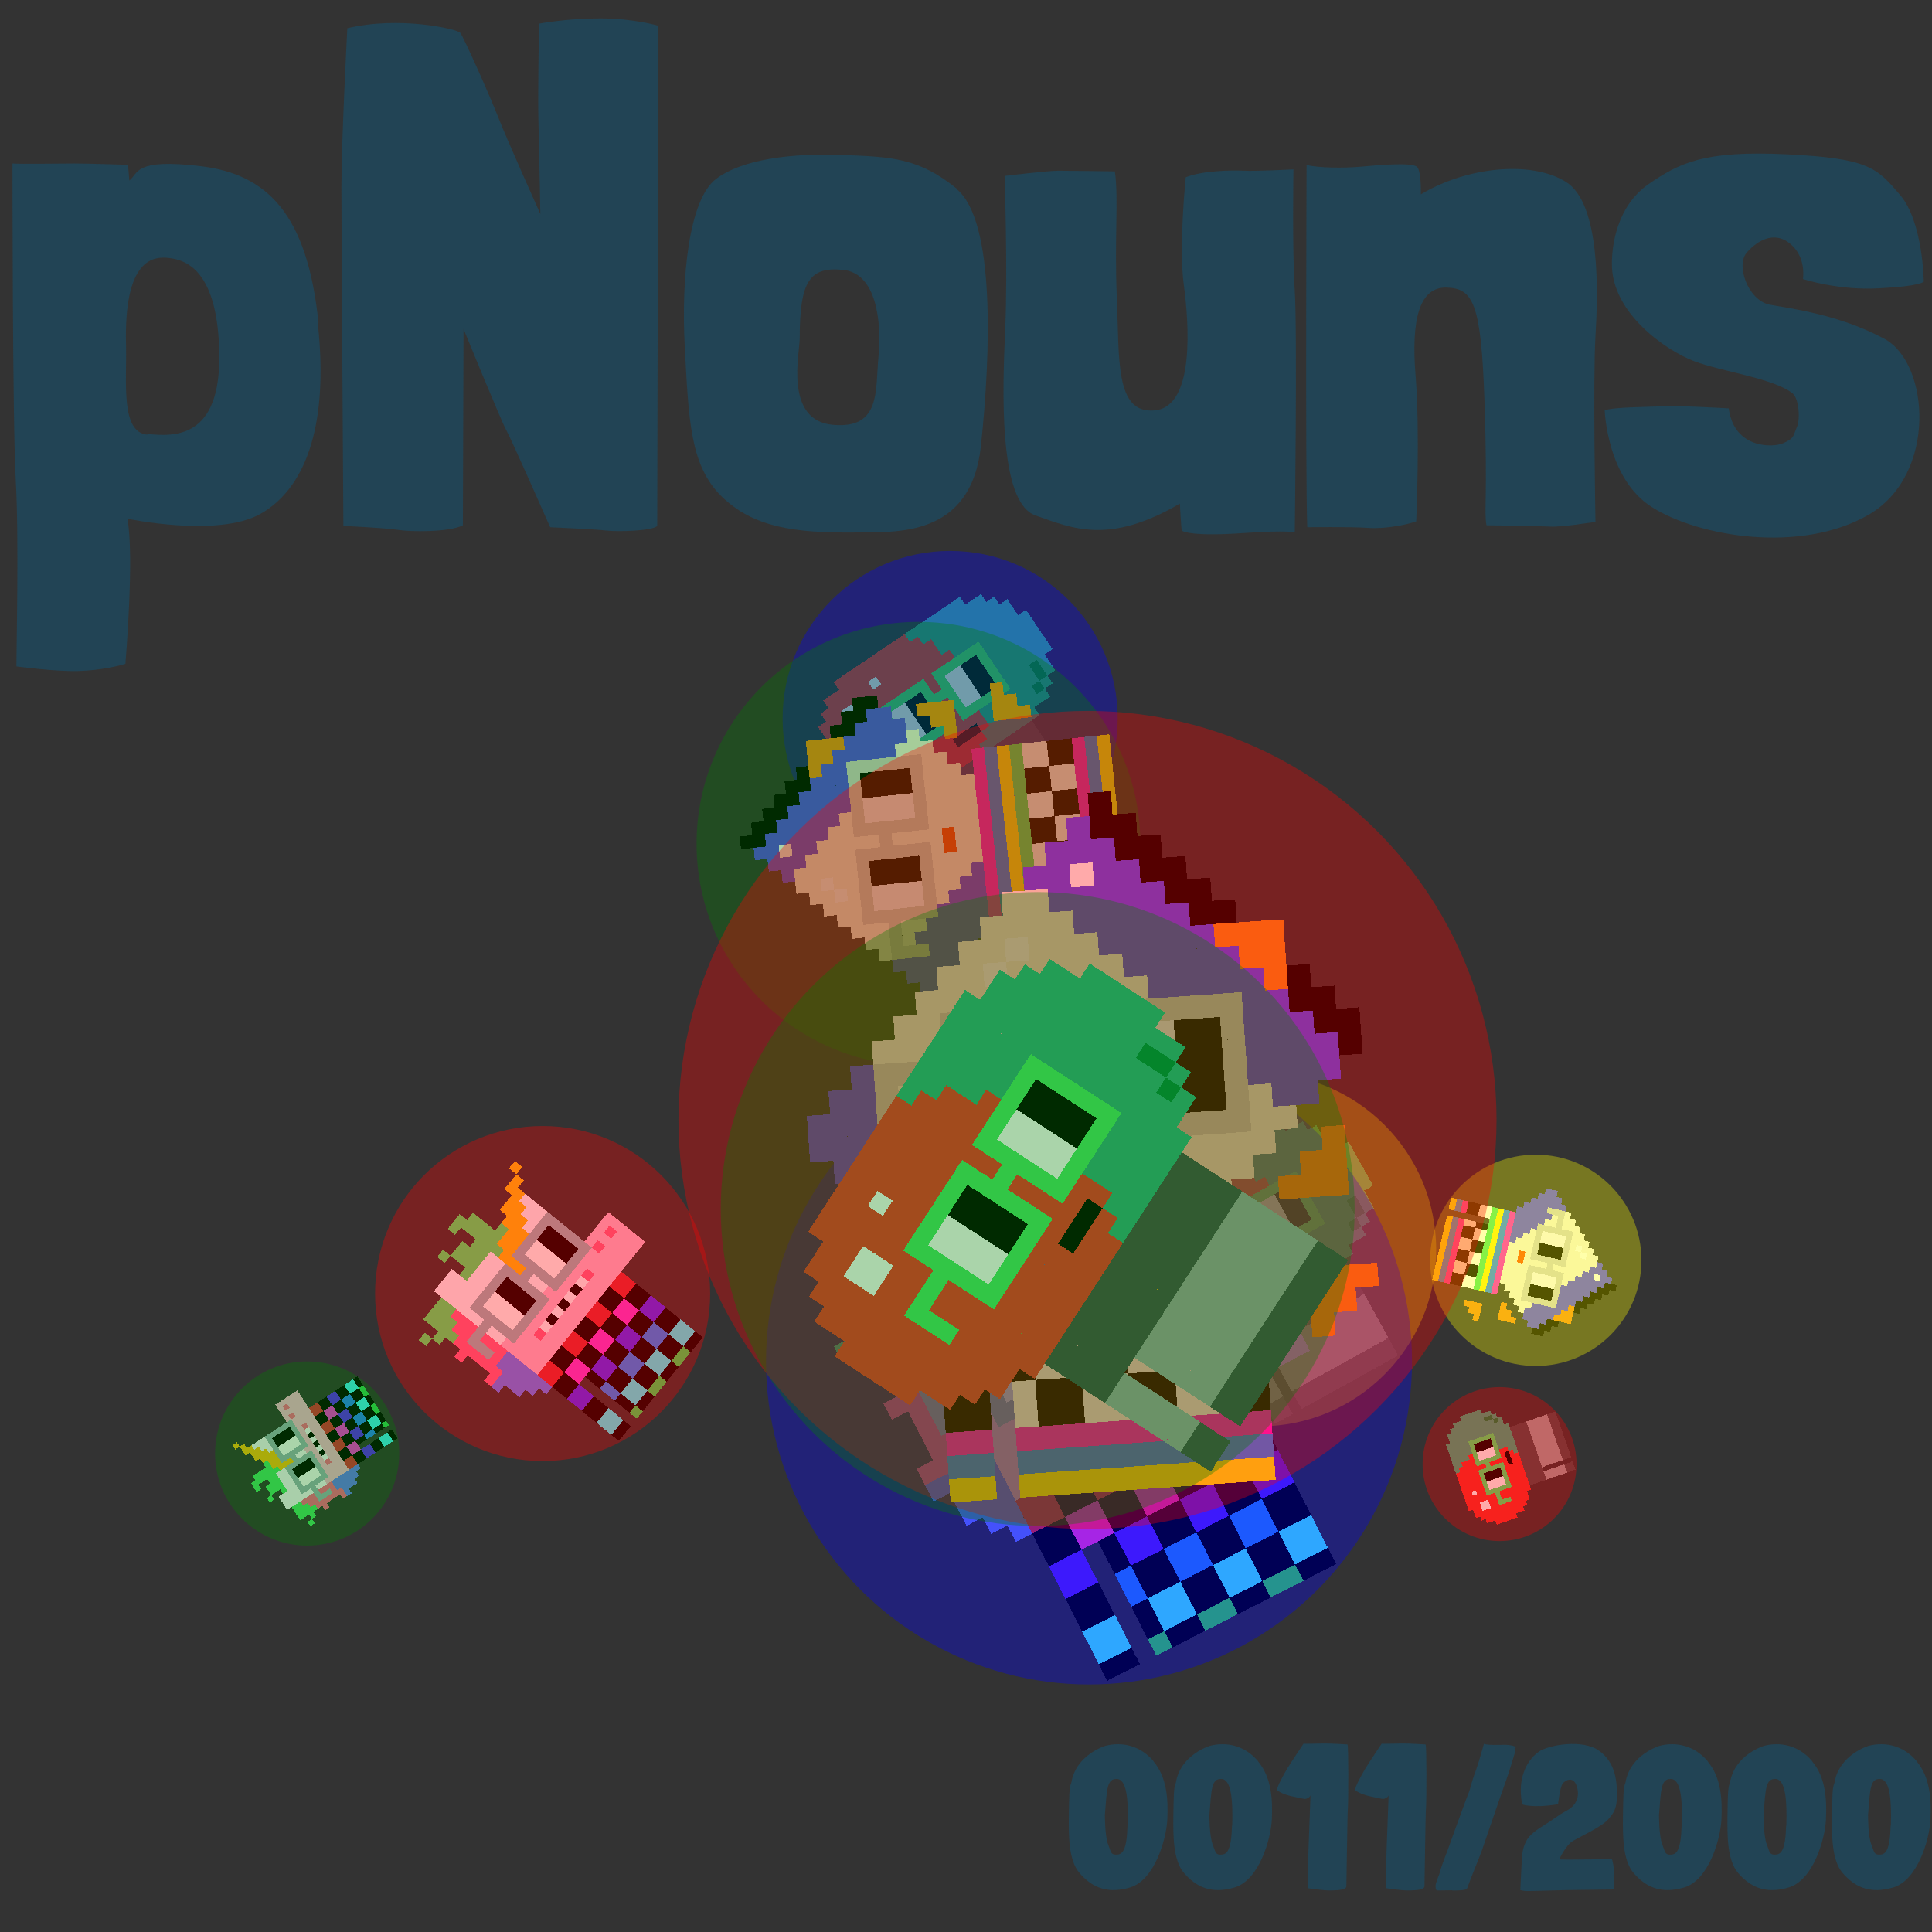 <svg viewBox="0 0 1024 1024"  xmlns="http://www.w3.org/2000/svg">
<rect x="0" y="0" width="1024" height="1024" fill="#333333" stroke="none"/>
<defs>
<g id="nouns11" transform="scale(3.2)" shape-rendering="crispEdges">
<rect width="140" height="10" x="90" y="210" fill="#4b4949" /><rect width="140" height="10" x="90" y="220" fill="#4b4949" /><rect width="140" height="10" x="90" y="230" fill="#4b4949" /><rect width="140" height="10" x="90" y="240" fill="#4b4949" /><rect width="20" height="10" x="90" y="250" fill="#4b4949" /><rect width="110" height="10" x="120" y="250" fill="#4b4949" /><rect width="20" height="10" x="90" y="260" fill="#4b4949" /><rect width="110" height="10" x="120" y="260" fill="#4b4949" /><rect width="20" height="10" x="90" y="270" fill="#4b4949" /><rect width="110" height="10" x="120" y="270" fill="#4b4949" /><rect width="20" height="10" x="90" y="280" fill="#4b4949" /><rect width="110" height="10" x="120" y="280" fill="#4b4949" /><rect width="20" height="10" x="90" y="290" fill="#4b4949" /><rect width="110" height="10" x="120" y="290" fill="#4b4949" /><rect width="20" height="10" x="90" y="300" fill="#4b4949" /><rect width="110" height="10" x="120" y="300" fill="#4b4949" /><rect width="20" height="10" x="90" y="310" fill="#4b4949" /><rect width="110" height="10" x="120" y="310" fill="#4b4949" /><rect width="20" height="10" x="90" y="250" fill="#a19c9a" /><rect width="110" height="10" x="120" y="250" fill="#a19c9a" /><rect width="20" height="10" x="90" y="260" fill="#a19c9a" /><rect width="110" height="10" x="120" y="260" fill="#a19c9a" /><rect width="20" height="10" x="90" y="270" fill="#a19c9a" /><rect width="110" height="10" x="120" y="270" fill="#a19c9a" /><rect width="20" height="10" x="90" y="280" fill="#a19c9a" /><rect width="110" height="10" x="120" y="280" fill="#a19c9a" /><rect width="20" height="10" x="90" y="290" fill="#a19c9a" /><rect width="110" height="10" x="120" y="290" fill="#a19c9a" /><rect width="90" height="10" x="80" y="60" fill="#f3322c" /><rect width="70" height="10" x="170" y="60" fill="#34ac80" /><rect width="120" height="10" x="60" y="70" fill="#f3322c" /><rect width="80" height="10" x="180" y="70" fill="#34ac80" /><rect width="60" height="10" x="50" y="80" fill="#f3322c" /><rect width="10" height="10" x="110" y="80" fill="#ffffff" /><rect width="70" height="10" x="120" y="80" fill="#f3322c" /><rect width="80" height="10" x="190" y="80" fill="#34ac80" /><rect width="30" height="10" x="40" y="90" fill="#f3322c" /><rect width="20" height="10" x="70" y="90" fill="#ffffff" /><rect width="100" height="10" x="90" y="90" fill="#f3322c" /><rect width="90" height="10" x="190" y="90" fill="#34ac80" /><rect width="30" height="10" x="40" y="100" fill="#f3322c" /><rect width="20" height="10" x="70" y="100" fill="#ffffff" /><rect width="110" height="10" x="90" y="100" fill="#f3322c" /><rect width="80" height="10" x="200" y="100" fill="#34ac80" /><rect width="170" height="10" x="30" y="110" fill="#f3322c" /><rect width="90" height="10" x="200" y="110" fill="#34ac80" /><rect width="170" height="10" x="30" y="120" fill="#f3322c" /><rect width="90" height="10" x="200" y="120" fill="#34ac80" /><rect width="170" height="10" x="30" y="130" fill="#f3322c" /><rect width="90" height="10" x="200" y="130" fill="#34ac80" /><rect width="170" height="10" x="30" y="140" fill="#f3322c" /><rect width="90" height="10" x="200" y="140" fill="#34ac80" /><rect width="170" height="10" x="30" y="150" fill="#f3322c" /><rect width="90" height="10" x="200" y="150" fill="#34ac80" /><rect width="160" height="10" x="40" y="160" fill="#f3322c" /><rect width="60" height="10" x="200" y="160" fill="#34ac80" /><rect width="10" height="10" x="260" y="160" fill="#068940" /><rect width="10" height="10" x="270" y="160" fill="#34ac80" /><rect width="150" height="10" x="40" y="170" fill="#f3322c" /><rect width="70" height="10" x="190" y="170" fill="#34ac80" /><rect width="10" height="10" x="260" y="170" fill="#068940" /><rect width="10" height="10" x="270" y="170" fill="#34ac80" /><rect width="100" height="10" x="50" y="180" fill="#f3322c" /><rect width="30" height="10" x="150" y="180" fill="#000000" /><rect width="10" height="10" x="180" y="180" fill="#f3322c" /><rect width="60" height="10" x="190" y="180" fill="#34ac80" /><rect width="10" height="10" x="250" y="180" fill="#068940" /><rect width="10" height="10" x="260" y="180" fill="#34ac80" /><rect width="120" height="10" x="60" y="190" fill="#f3322c" /><rect width="80" height="10" x="180" y="190" fill="#34ac80" /><rect width="90" height="10" x="80" y="200" fill="#f3322c" /><rect width="70" height="10" x="170" y="200" fill="#34ac80" /><rect width="60" height="10" x="100" y="110" fill="#4bea69" /><rect width="60" height="10" x="170" y="110" fill="#4bea69" /><rect width="10" height="10" x="100" y="120" fill="#4bea69" /><rect width="20" height="10" x="110" y="120" fill="#ffffff" /><rect width="20" height="10" x="130" y="120" fill="#000000" /><rect width="10" height="10" x="150" y="120" fill="#4bea69" /><rect width="10" height="10" x="170" y="120" fill="#4bea69" /><rect width="20" height="10" x="180" y="120" fill="#ffffff" /><rect width="20" height="10" x="200" y="120" fill="#000000" /><rect width="10" height="10" x="220" y="120" fill="#4bea69" /><rect width="40" height="10" x="70" y="130" fill="#4bea69" /><rect width="20" height="10" x="110" y="130" fill="#ffffff" /><rect width="20" height="10" x="130" y="130" fill="#000000" /><rect width="30" height="10" x="150" y="130" fill="#4bea69" /><rect width="20" height="10" x="180" y="130" fill="#ffffff" /><rect width="20" height="10" x="200" y="130" fill="#000000" /><rect width="10" height="10" x="220" y="130" fill="#4bea69" /><rect width="10" height="10" x="70" y="140" fill="#4bea69" /><rect width="10" height="10" x="100" y="140" fill="#4bea69" /><rect width="20" height="10" x="110" y="140" fill="#ffffff" /><rect width="20" height="10" x="130" y="140" fill="#000000" /><rect width="10" height="10" x="150" y="140" fill="#4bea69" /><rect width="10" height="10" x="170" y="140" fill="#4bea69" /><rect width="20" height="10" x="180" y="140" fill="#ffffff" /><rect width="20" height="10" x="200" y="140" fill="#000000" /><rect width="10" height="10" x="220" y="140" fill="#4bea69" /><rect width="10" height="10" x="70" y="150" fill="#4bea69" /><rect width="10" height="10" x="100" y="150" fill="#4bea69" /><rect width="20" height="10" x="110" y="150" fill="#ffffff" /><rect width="20" height="10" x="130" y="150" fill="#000000" /><rect width="10" height="10" x="150" y="150" fill="#4bea69" /><rect width="10" height="10" x="170" y="150" fill="#4bea69" /><rect width="20" height="10" x="180" y="150" fill="#ffffff" /><rect width="20" height="10" x="200" y="150" fill="#000000" /><rect width="10" height="10" x="220" y="150" fill="#4bea69" /><rect width="60" height="10" x="100" y="160" fill="#4bea69" /><rect width="60" height="10" x="170" y="160" fill="#4bea69" />
</g>
<g id="nouns12" transform="scale(3.2)" shape-rendering="crispEdges">
<rect width="140" height="10" x="90" y="210" fill="#5a65fa" /><rect width="140" height="10" x="90" y="220" fill="#5a65fa" /><rect width="140" height="10" x="90" y="230" fill="#5a65fa" /><rect width="140" height="10" x="90" y="240" fill="#5a65fa" /><rect width="20" height="10" x="90" y="250" fill="#5a65fa" /><rect width="110" height="10" x="120" y="250" fill="#5a65fa" /><rect width="20" height="10" x="90" y="260" fill="#5a65fa" /><rect width="110" height="10" x="120" y="260" fill="#5a65fa" /><rect width="20" height="10" x="90" y="270" fill="#5a65fa" /><rect width="110" height="10" x="120" y="270" fill="#5a65fa" /><rect width="20" height="10" x="90" y="280" fill="#5a65fa" /><rect width="110" height="10" x="120" y="280" fill="#5a65fa" /><rect width="20" height="10" x="90" y="290" fill="#5a65fa" /><rect width="110" height="10" x="120" y="290" fill="#5a65fa" /><rect width="20" height="10" x="90" y="300" fill="#5a65fa" /><rect width="110" height="10" x="120" y="300" fill="#5a65fa" /><rect width="20" height="10" x="90" y="310" fill="#5a65fa" /><rect width="110" height="10" x="120" y="310" fill="#5a65fa" /><rect width="20" height="10" x="90" y="210" fill="#df2c39" /><rect width="20" height="10" x="110" y="210" fill="#000000" /><rect width="20" height="10" x="130" y="210" fill="#df2c39" /><rect width="20" height="10" x="150" y="210" fill="#000000" /><rect width="20" height="10" x="170" y="210" fill="#df2c39" /><rect width="20" height="10" x="190" y="210" fill="#000000" /><rect width="20" height="10" x="210" y="210" fill="#df2c39" /><rect width="20" height="10" x="90" y="220" fill="#df2c39" /><rect width="20" height="10" x="110" y="220" fill="#000000" /><rect width="20" height="10" x="130" y="220" fill="#df2c39" /><rect width="20" height="10" x="150" y="220" fill="#000000" /><rect width="20" height="10" x="170" y="220" fill="#df2c39" /><rect width="20" height="10" x="190" y="220" fill="#000000" /><rect width="20" height="10" x="210" y="220" fill="#df2c39" /><rect width="20" height="10" x="90" y="230" fill="#000000" /><rect width="20" height="10" x="110" y="230" fill="#f938d8" /><rect width="20" height="10" x="130" y="230" fill="#000000" /><rect width="20" height="10" x="150" y="230" fill="#f938d8" /><rect width="20" height="10" x="170" y="230" fill="#000000" /><rect width="20" height="10" x="190" y="230" fill="#f938d8" /><rect width="20" height="10" x="210" y="230" fill="#000000" /><rect width="20" height="10" x="90" y="240" fill="#000000" /><rect width="20" height="10" x="110" y="240" fill="#f938d8" /><rect width="20" height="10" x="130" y="240" fill="#000000" /><rect width="20" height="10" x="150" y="240" fill="#f938d8" /><rect width="20" height="10" x="170" y="240" fill="#000000" /><rect width="20" height="10" x="190" y="240" fill="#f938d8" /><rect width="20" height="10" x="210" y="240" fill="#000000" /><rect width="20" height="10" x="90" y="250" fill="#5c25fb" /><rect width="10" height="10" x="120" y="250" fill="#000000" /><rect width="20" height="10" x="130" y="250" fill="#5c25fb" /><rect width="20" height="10" x="150" y="250" fill="#000000" /><rect width="20" height="10" x="170" y="250" fill="#5c25fb" /><rect width="20" height="10" x="190" y="250" fill="#000000" /><rect width="20" height="10" x="210" y="250" fill="#5c25fb" /><rect width="20" height="10" x="90" y="260" fill="#5c25fb" /><rect width="10" height="10" x="120" y="260" fill="#000000" /><rect width="20" height="10" x="130" y="260" fill="#5c25fb" /><rect width="20" height="10" x="150" y="260" fill="#000000" /><rect width="20" height="10" x="170" y="260" fill="#5c25fb" /><rect width="20" height="10" x="190" y="260" fill="#000000" /><rect width="20" height="10" x="210" y="260" fill="#5c25fb" /><rect width="20" height="10" x="90" y="270" fill="#000000" /><rect width="10" height="10" x="120" y="270" fill="#2a86fd" /><rect width="20" height="10" x="130" y="270" fill="#000000" /><rect width="20" height="10" x="150" y="270" fill="#2a86fd" /><rect width="20" height="10" x="170" y="270" fill="#000000" /><rect width="20" height="10" x="190" y="270" fill="#2a86fd" /><rect width="20" height="10" x="210" y="270" fill="#000000" /><rect width="20" height="10" x="90" y="280" fill="#000000" /><rect width="10" height="10" x="120" y="280" fill="#2a86fd" /><rect width="20" height="10" x="130" y="280" fill="#000000" /><rect width="20" height="10" x="150" y="280" fill="#2a86fd" /><rect width="20" height="10" x="170" y="280" fill="#000000" /><rect width="20" height="10" x="190" y="280" fill="#2a86fd" /><rect width="20" height="10" x="210" y="280" fill="#000000" /><rect width="20" height="10" x="90" y="290" fill="#45faff" /><rect width="10" height="10" x="120" y="290" fill="#000000" /><rect width="20" height="10" x="130" y="290" fill="#45faff" /><rect width="20" height="10" x="150" y="290" fill="#000000" /><rect width="20" height="10" x="170" y="290" fill="#45faff" /><rect width="20" height="10" x="190" y="290" fill="#000000" /><rect width="20" height="10" x="210" y="290" fill="#45faff" /><rect width="20" height="10" x="90" y="300" fill="#45faff" /><rect width="10" height="10" x="120" y="300" fill="#000000" /><rect width="20" height="10" x="130" y="300" fill="#45faff" /><rect width="20" height="10" x="150" y="300" fill="#000000" /><rect width="20" height="10" x="170" y="300" fill="#45faff" /><rect width="20" height="10" x="190" y="300" fill="#000000" /><rect width="20" height="10" x="210" y="300" fill="#45faff" /><rect width="20" height="10" x="90" y="310" fill="#000000" /><rect width="10" height="10" x="120" y="310" fill="#38dd56" /><rect width="20" height="10" x="130" y="310" fill="#000000" /><rect width="20" height="10" x="150" y="310" fill="#38dd56" /><rect width="20" height="10" x="170" y="310" fill="#000000" /><rect width="20" height="10" x="190" y="310" fill="#38dd56" /><rect width="20" height="10" x="210" y="310" fill="#000000" /><rect width="20" height="10" x="150" y="40" fill="#4bea69" /><rect width="10" height="10" x="120" y="50" fill="#4bea69" /><rect width="20" height="10" x="160" y="50" fill="#4bea69" /><rect width="10" height="10" x="240" y="50" fill="#ffc110" /><rect width="20" height="10" x="130" y="60" fill="#4bea69" /><rect width="20" height="10" x="160" y="60" fill="#4bea69" /><rect width="20" height="10" x="220" y="60" fill="#ffc110" /><rect width="30" height="10" x="90" y="70" fill="#fdf8ff" /><rect width="50" height="10" x="130" y="70" fill="#4bea69" /><rect width="30" height="10" x="200" y="70" fill="#ffc110" /><rect width="30" height="10" x="60" y="80" fill="#4bea69" /><rect width="30" height="10" x="90" y="80" fill="#fdf8ff" /><rect width="70" height="10" x="120" y="80" fill="#4bea69" /><rect width="30" height="10" x="190" y="80" fill="#ffc110" /><rect width="10" height="10" x="220" y="80" fill="#fdf8ff" /><rect width="10" height="10" x="40" y="90" fill="#4bea69" /><rect width="30" height="10" x="60" y="90" fill="#4bea69" /><rect width="70" height="10" x="90" y="90" fill="#fdf8ff" /><rect width="10" height="10" x="160" y="90" fill="#4bea69" /><rect width="40" height="10" x="170" y="90" fill="#ffc110" /><rect width="20" height="10" x="210" y="90" fill="#fdf8ff" /><rect width="30" height="10" x="50" y="100" fill="#4bea69" /><rect width="10" height="10" x="80" y="100" fill="#ff638d" /><rect width="70" height="10" x="90" y="100" fill="#fdf8ff" /><rect width="40" height="10" x="160" y="100" fill="#ffc110" /><rect width="30" height="10" x="200" y="100" fill="#fdf8ff" /><rect width="10" height="10" x="60" y="110" fill="#4bea69" /><rect width="20" height="10" x="70" y="110" fill="#ff638d" /><rect width="70" height="10" x="90" y="110" fill="#fdf8ff" /><rect width="30" height="10" x="160" y="110" fill="#ffc110" /><rect width="40" height="10" x="190" y="110" fill="#fdf8ff" /><rect width="30" height="10" x="60" y="120" fill="#ff638d" /><rect width="70" height="10" x="90" y="120" fill="#fdf8ff" /><rect width="20" height="10" x="160" y="120" fill="#ffc110" /><rect width="50" height="10" x="180" y="120" fill="#fdf8ff" /><rect width="40" height="10" x="50" y="130" fill="#ff638d" /><rect width="70" height="10" x="90" y="130" fill="#fdf8ff" /><rect width="10" height="10" x="160" y="130" fill="#ffc110" /><rect width="60" height="10" x="170" y="130" fill="#fdf8ff" /><rect width="30" height="10" x="60" y="140" fill="#ff638d" /><rect width="140" height="10" x="90" y="140" fill="#fdf8ff" /><rect width="30" height="10" x="60" y="150" fill="#ff638d" /><rect width="140" height="10" x="90" y="150" fill="#fdf8ff" /><rect width="30" height="10" x="60" y="160" fill="#ff638d" /><rect width="180" height="10" x="90" y="160" fill="#feb9d5" /><rect width="20" height="10" x="50" y="170" fill="#ff638d" /><rect width="20" height="10" x="70" y="170" fill="#667af9" /><rect width="140" height="10" x="90" y="170" fill="#feb9d5" /><rect width="10" height="10" x="230" y="170" fill="#ff638d" /><rect width="10" height="10" x="240" y="170" fill="#feb9d5" /><rect width="10" height="10" x="250" y="170" fill="#ff638d" /><rect width="10" height="10" x="260" y="170" fill="#feb9d5" /><rect width="40" height="10" x="50" y="180" fill="#667af9" /><rect width="30" height="10" x="90" y="180" fill="#feb9d5" /><rect width="10" height="10" x="120" y="180" fill="#ff638d" /><rect width="10" height="10" x="130" y="180" fill="#fdf8ff" /><rect width="10" height="10" x="140" y="180" fill="#000000" /><rect width="10" height="10" x="150" y="180" fill="#fdf8ff" /><rect width="10" height="10" x="160" y="180" fill="#000000" /><rect width="10" height="10" x="170" y="180" fill="#fdf8ff" /><rect width="10" height="10" x="180" y="180" fill="#000000" /><rect width="10" height="10" x="190" y="180" fill="#fdf8ff" /><rect width="10" height="10" x="200" y="180" fill="#ff638d" /><rect width="60" height="10" x="210" y="180" fill="#feb9d5" /><rect width="30" height="10" x="60" y="190" fill="#667af9" /><rect width="180" height="10" x="90" y="190" fill="#feb9d5" /><rect width="30" height="10" x="60" y="200" fill="#667af9" /><rect width="180" height="10" x="90" y="200" fill="#feb9d5" /><rect width="20" height="10" x="70" y="210" fill="#667af9" /><rect width="10" height="10" x="80" y="220" fill="#667af9" /><rect width="60" height="10" x="100" y="110" fill="#9cb4b8" /><rect width="60" height="10" x="170" y="110" fill="#9cb4b8" /><rect width="10" height="10" x="100" y="120" fill="#9cb4b8" /><rect width="20" height="10" x="110" y="120" fill="#ffffff" /><rect width="20" height="10" x="130" y="120" fill="#000000" /><rect width="10" height="10" x="150" y="120" fill="#9cb4b8" /><rect width="10" height="10" x="170" y="120" fill="#9cb4b8" /><rect width="20" height="10" x="180" y="120" fill="#ffffff" /><rect width="20" height="10" x="200" y="120" fill="#000000" /><rect width="10" height="10" x="220" y="120" fill="#9cb4b8" /><rect width="40" height="10" x="70" y="130" fill="#9cb4b8" /><rect width="20" height="10" x="110" y="130" fill="#ffffff" /><rect width="20" height="10" x="130" y="130" fill="#000000" /><rect width="30" height="10" x="150" y="130" fill="#9cb4b8" /><rect width="20" height="10" x="180" y="130" fill="#ffffff" /><rect width="20" height="10" x="200" y="130" fill="#000000" /><rect width="10" height="10" x="220" y="130" fill="#9cb4b8" /><rect width="10" height="10" x="70" y="140" fill="#9cb4b8" /><rect width="10" height="10" x="100" y="140" fill="#9cb4b8" /><rect width="20" height="10" x="110" y="140" fill="#ffffff" /><rect width="20" height="10" x="130" y="140" fill="#000000" /><rect width="10" height="10" x="150" y="140" fill="#9cb4b8" /><rect width="10" height="10" x="170" y="140" fill="#9cb4b8" /><rect width="20" height="10" x="180" y="140" fill="#ffffff" /><rect width="20" height="10" x="200" y="140" fill="#000000" /><rect width="10" height="10" x="220" y="140" fill="#9cb4b8" /><rect width="10" height="10" x="70" y="150" fill="#9cb4b8" /><rect width="10" height="10" x="100" y="150" fill="#9cb4b8" /><rect width="20" height="10" x="110" y="150" fill="#ffffff" /><rect width="20" height="10" x="130" y="150" fill="#000000" /><rect width="10" height="10" x="150" y="150" fill="#9cb4b8" /><rect width="10" height="10" x="170" y="150" fill="#9cb4b8" /><rect width="20" height="10" x="180" y="150" fill="#ffffff" /><rect width="20" height="10" x="200" y="150" fill="#000000" /><rect width="10" height="10" x="220" y="150" fill="#9cb4b8" /><rect width="60" height="10" x="100" y="160" fill="#9cb4b8" /><rect width="60" height="10" x="170" y="160" fill="#9cb4b8" />
</g>
<g id="nouns13" transform="scale(3.2)" shape-rendering="crispEdges">
<rect width="140" height="10" x="90" y="210" fill="#e9265c" /><rect width="140" height="10" x="90" y="220" fill="#e9265c" /><rect width="140" height="10" x="90" y="230" fill="#e9265c" /><rect width="140" height="10" x="90" y="240" fill="#e9265c" /><rect width="20" height="10" x="90" y="250" fill="#e9265c" /><rect width="110" height="10" x="120" y="250" fill="#e9265c" /><rect width="20" height="10" x="90" y="260" fill="#e9265c" /><rect width="110" height="10" x="120" y="260" fill="#e9265c" /><rect width="20" height="10" x="90" y="270" fill="#e9265c" /><rect width="110" height="10" x="120" y="270" fill="#e9265c" /><rect width="20" height="10" x="90" y="280" fill="#e9265c" /><rect width="110" height="10" x="120" y="280" fill="#e9265c" /><rect width="20" height="10" x="90" y="290" fill="#e9265c" /><rect width="110" height="10" x="120" y="290" fill="#e9265c" /><rect width="20" height="10" x="90" y="300" fill="#e9265c" /><rect width="110" height="10" x="120" y="300" fill="#e9265c" /><rect width="20" height="10" x="90" y="310" fill="#e9265c" /><rect width="110" height="10" x="120" y="310" fill="#e9265c" /><rect width="140" height="10" x="90" y="210" fill="#ff1ad2" /><rect width="140" height="10" x="90" y="220" fill="#2b83f6" /><rect width="140" height="10" x="90" y="230" fill="#ffef16" /><rect width="140" height="10" x="90" y="240" fill="#4bea69" /><rect width="20" height="10" x="90" y="250" fill="#ffffff" /><rect width="10" height="10" x="120" y="250" fill="#000000" /><rect width="20" height="10" x="130" y="250" fill="#ffffff" /><rect width="20" height="10" x="150" y="250" fill="#000000" /><rect width="20" height="10" x="170" y="250" fill="#ffffff" /><rect width="20" height="10" x="190" y="250" fill="#000000" /><rect width="20" height="10" x="210" y="250" fill="#ffffff" /><rect width="20" height="10" x="90" y="260" fill="#ffffff" /><rect width="10" height="10" x="120" y="260" fill="#000000" /><rect width="20" height="10" x="130" y="260" fill="#ffffff" /><rect width="20" height="10" x="150" y="260" fill="#000000" /><rect width="20" height="10" x="170" y="260" fill="#ffffff" /><rect width="20" height="10" x="190" y="260" fill="#000000" /><rect width="20" height="10" x="210" y="260" fill="#ffffff" /><rect width="20" height="10" x="90" y="270" fill="#000000" /><rect width="10" height="10" x="120" y="270" fill="#ffffff" /><rect width="20" height="10" x="130" y="270" fill="#000000" /><rect width="20" height="10" x="150" y="270" fill="#ffffff" /><rect width="20" height="10" x="170" y="270" fill="#000000" /><rect width="20" height="10" x="190" y="270" fill="#ffffff" /><rect width="20" height="10" x="210" y="270" fill="#000000" /><rect width="20" height="10" x="90" y="280" fill="#000000" /><rect width="10" height="10" x="120" y="280" fill="#ffffff" /><rect width="20" height="10" x="130" y="280" fill="#000000" /><rect width="20" height="10" x="150" y="280" fill="#ffffff" /><rect width="20" height="10" x="170" y="280" fill="#000000" /><rect width="20" height="10" x="190" y="280" fill="#ffffff" /><rect width="20" height="10" x="210" y="280" fill="#000000" /><rect width="20" height="10" x="90" y="290" fill="#ff1ad2" /><rect width="110" height="10" x="120" y="290" fill="#ff1ad2" /><rect width="20" height="10" x="90" y="300" fill="#2b83f6" /><rect width="110" height="10" x="120" y="300" fill="#2b83f6" /><rect width="20" height="10" x="90" y="310" fill="#ffef16" /><rect width="110" height="10" x="120" y="310" fill="#ffef16" /><rect width="10" height="10" x="170" y="20" fill="#000000" /><rect width="10" height="10" x="160" y="30" fill="#5648ed" /><rect width="20" height="10" x="170" y="30" fill="#000000" /><rect width="30" height="10" x="150" y="40" fill="#5648ed" /><rect width="20" height="10" x="180" y="40" fill="#000000" /><rect width="20" height="10" x="140" y="50" fill="#5648ed" /><rect width="10" height="10" x="160" y="50" fill="#ffffff" /><rect width="20" height="10" x="170" y="50" fill="#5648ed" /><rect width="20" height="10" x="190" y="50" fill="#000000" /><rect width="20" height="10" x="130" y="60" fill="#f9f4e6" /><rect width="50" height="10" x="150" y="60" fill="#5648ed" /><rect width="20" height="10" x="200" y="60" fill="#000000" /><rect width="40" height="10" x="120" y="70" fill="#f9f4e6" /><rect width="50" height="10" x="160" y="70" fill="#5648ed" /><rect width="20" height="10" x="210" y="70" fill="#000000" /><rect width="20" height="10" x="110" y="80" fill="#f9f4e6" /><rect width="10" height="10" x="130" y="80" fill="#ffffff" /><rect width="30" height="10" x="140" y="80" fill="#f9f4e6" /><rect width="50" height="10" x="170" y="80" fill="#5648ed" /><rect width="30" height="10" x="220" y="80" fill="#f78a18" /><rect width="20" height="10" x="100" y="90" fill="#f9f4e6" /><rect width="10" height="10" x="120" y="90" fill="#ffffff" /><rect width="50" height="10" x="130" y="90" fill="#f9f4e6" /><rect width="50" height="10" x="180" y="90" fill="#5648ed" /><rect width="20" height="10" x="230" y="90" fill="#f78a18" /><rect width="100" height="10" x="90" y="100" fill="#f9f4e6" /><rect width="50" height="10" x="190" y="100" fill="#5648ed" /><rect width="10" height="10" x="240" y="100" fill="#f78a18" /><rect width="10" height="10" x="250" y="100" fill="#000000" /><rect width="120" height="10" x="80" y="110" fill="#f9f4e6" /><rect width="50" height="10" x="200" y="110" fill="#5648ed" /><rect width="20" height="10" x="250" y="110" fill="#000000" /><rect width="140" height="10" x="70" y="120" fill="#f9f4e6" /><rect width="50" height="10" x="210" y="120" fill="#5648ed" /><rect width="20" height="10" x="260" y="120" fill="#000000" /><rect width="10" height="10" x="60" y="130" fill="#5648ed" /><rect width="150" height="10" x="70" y="130" fill="#f9f4e6" /><rect width="50" height="10" x="220" y="130" fill="#5648ed" /><rect width="10" height="10" x="270" y="130" fill="#000000" /><rect width="30" height="10" x="50" y="140" fill="#5648ed" /><rect width="150" height="10" x="80" y="140" fill="#f9f4e6" /><rect width="40" height="10" x="230" y="140" fill="#5648ed" /><rect width="50" height="10" x="40" y="150" fill="#5648ed" /><rect width="150" height="10" x="90" y="150" fill="#f9f4e6" /><rect width="20" height="10" x="240" y="150" fill="#5648ed" /><rect width="60" height="10" x="40" y="160" fill="#5648ed" /><rect width="150" height="10" x="100" y="160" fill="#f9f4e6" /><rect width="60" height="10" x="50" y="170" fill="#5648ed" /><rect width="130" height="10" x="110" y="170" fill="#f9f4e6" /><rect width="10" height="10" x="260" y="170" fill="#f78a18" /><rect width="60" height="10" x="60" y="180" fill="#5648ed" /><rect width="30" height="10" x="120" y="180" fill="#f9f4e6" /><rect width="20" height="10" x="150" y="180" fill="#fe500c" /><rect width="60" height="10" x="170" y="180" fill="#f9f4e6" /><rect width="20" height="10" x="250" y="180" fill="#f78a18" /><rect width="60" height="10" x="70" y="190" fill="#5648ed" /><rect width="90" height="10" x="130" y="190" fill="#f9f4e6" /><rect width="30" height="10" x="240" y="190" fill="#f78a18" /><rect width="60" height="10" x="80" y="200" fill="#5648ed" /><rect width="70" height="10" x="140" y="200" fill="#f9f4e6" /><rect width="30" height="10" x="250" y="230" fill="#f78a18" /><rect width="20" height="10" x="250" y="240" fill="#f78a18" /><rect width="10" height="10" x="250" y="250" fill="#f78a18" /><rect width="60" height="10" x="100" y="110" fill="#d7d3cd" /><rect width="60" height="10" x="170" y="110" fill="#d7d3cd" /><rect width="10" height="10" x="100" y="120" fill="#d7d3cd" /><rect width="20" height="10" x="110" y="120" fill="#fdf8ff" /><rect width="20" height="10" x="130" y="120" fill="#000000" /><rect width="10" height="10" x="150" y="120" fill="#d7d3cd" /><rect width="10" height="10" x="170" y="120" fill="#d7d3cd" /><rect width="20" height="10" x="180" y="120" fill="#fdf8ff" /><rect width="20" height="10" x="200" y="120" fill="#000000" /><rect width="10" height="10" x="220" y="120" fill="#d7d3cd" /><rect width="40" height="10" x="70" y="130" fill="#d7d3cd" /><rect width="20" height="10" x="110" y="130" fill="#fdf8ff" /><rect width="20" height="10" x="130" y="130" fill="#000000" /><rect width="30" height="10" x="150" y="130" fill="#d7d3cd" /><rect width="20" height="10" x="180" y="130" fill="#fdf8ff" /><rect width="20" height="10" x="200" y="130" fill="#000000" /><rect width="10" height="10" x="220" y="130" fill="#d7d3cd" /><rect width="10" height="10" x="70" y="140" fill="#d7d3cd" /><rect width="10" height="10" x="100" y="140" fill="#d7d3cd" /><rect width="20" height="10" x="110" y="140" fill="#fdf8ff" /><rect width="20" height="10" x="130" y="140" fill="#000000" /><rect width="10" height="10" x="150" y="140" fill="#d7d3cd" /><rect width="10" height="10" x="170" y="140" fill="#d7d3cd" /><rect width="20" height="10" x="180" y="140" fill="#fdf8ff" /><rect width="20" height="10" x="200" y="140" fill="#000000" /><rect width="10" height="10" x="220" y="140" fill="#d7d3cd" /><rect width="10" height="10" x="70" y="150" fill="#d7d3cd" /><rect width="10" height="10" x="100" y="150" fill="#d7d3cd" /><rect width="20" height="10" x="110" y="150" fill="#fdf8ff" /><rect width="20" height="10" x="130" y="150" fill="#000000" /><rect width="10" height="10" x="150" y="150" fill="#d7d3cd" /><rect width="10" height="10" x="170" y="150" fill="#d7d3cd" /><rect width="20" height="10" x="180" y="150" fill="#fdf8ff" /><rect width="20" height="10" x="200" y="150" fill="#000000" /><rect width="10" height="10" x="220" y="150" fill="#d7d3cd" /><rect width="60" height="10" x="100" y="160" fill="#d7d3cd" /><rect width="60" height="10" x="170" y="160" fill="#d7d3cd" />
</g>
<g x_x="x" id="circles11"><g x_x="x" transform="translate(102,204) scale(0.8)"><g x_x="x"><use href="#nouns11" transform="translate(819 668) scale(0.091) rotate(251,512,512)"/>
<circle cx="866" cy="715" r="51" fill="red" opacity="0.333"/>
</g>
<g x_x="x"><use href="#nouns12" transform="translate(20 652) scale(0.109) rotate(237,512,512)"/>
<circle cx="76" cy="708" r="61" fill="green" opacity="0.333"/>
</g>
<g x_x="x"><use href="#nouns13" transform="translate(826 516) scale(0.125) rotate(103,512,512)"/>
<circle cx="890" cy="580" r="70" fill="yellow" opacity="0.333"/>
</g>
<g x_x="x"><use href="#nouns11" transform="translate(401 120) scale(0.197) rotate(326,512,512)"/>
<circle cx="502" cy="221" r="111" fill="blue" opacity="0.333"/>
</g>
<g x_x="x"><use href="#nouns12" transform="translate(131 501) scale(0.197) rotate(309,512,512)"/>
<circle cx="232" cy="602" r="111" fill="red" opacity="0.333"/>
</g>
<g x_x="x"><use href="#nouns13" transform="translate(347 170) scale(0.261) rotate(264,512,512)"/>
<circle cx="481" cy="304" r="147" fill="green" opacity="0.333"/>
</g>
<g x_x="x"><use href="#nouns11" transform="translate(600 466) scale(0.208) rotate(331,512,512)"/>
<circle cx="707" cy="573" r="117" fill="yellow" opacity="0.333"/>
</g>
<g x_x="x"><use href="#nouns12" transform="translate(399 452) scale(0.380) rotate(333,512,512)"/>
<circle cx="594" cy="647" r="214" fill="blue" opacity="0.333"/>
</g>
<g x_x="x"><use href="#nouns13" transform="translate(346 240) scale(0.482) rotate(356,512,512)"/>
<circle cx="593" cy="487" r="271" fill="red" opacity="0.333"/>
</g>
<g x_x="x"><use href="#nouns11" transform="translate(369 355) scale(0.373) rotate(303,512,512)"/>
<circle cx="560" cy="546" r="210" fill="green" opacity="0.333"/>
</g>
</g>
<g x_x="x" fill="#224455" transform="scale(0.348)"><path d="M485 491 c-17 -165 -78 -226 -180 -238 -101 -12 -94 11 -108 22 l-2 -24 s-60 -2 -82 -2 -81 1 -94 0 c0 0 0 395 5 482 5 86 1 257 1 284 0 0 59 8 94 7 s63 -8 72 -11 c0 0 14 -165 3 -221 0 0 137 29 202 -7 s106 -127 88 -291 Zm-261 171 c-40 -4 -31 -78 -32 -134 -4 -135 42 -138 66 -135 24 3 74 17 76 146 2 130 -69 126 -109 122 Z"/>
<path d="M31 43 s-9 170 -9 243 3 503 3 515 c0 0 65 3 83 6 s78 4 99 -7 c0 0 1 -286 1 -299 0 0 58 142 65 154 s67 148 67 148 c0 0 69 3 85 5 s70 1 78 -7 c0 0 1 -404 1 -434 s1 -316 0 -328 c0 0 -37 -11 -88 -11 s-93 8 -93 8 c0 0 -2 109 -1 145 s3 145 3 145 c0 0 -52 -116 -64 -147 s-53 -123 -58 -129 S110 24 31 43 Z" transform="translate(498 0)"/>
<path d="M434 288 c-59 -48 -100 -49 -175 -52 -75 -3 -153 6 -193 37 -40 31 -53 147 -47 257 6 110 8 179 56 226 48 47 111 56 204 55 60 -1 176 9 191 -132 15 -141 22 -343 -37 -391 Zm-120 255 c-5 52 4 111 -70 104 -74 -7 -50 -110 -50 -131 0 -88 15 -110 66 -105 51 5 59 79 54 132 Z" transform="translate(1024 0)"/>
<path d="M8 268 s5 143 1 233 -11 264 46 284 112 45 220 -18 c0 0 2 39 3 41 s19 9 92 4 80 -1 80 -1 c0 0 4 -306 0 -368 s-2 -185 -2 -185 c0 0 -58 3 -76 2 s-64 0 -88 10 c0 0 -11 105 -3 164 s17 185 -44 191 -54 -77 -58 -171 3 -149 -3 -193 c0 0 -69 -1 -86 -1 s-82 8 -82 8 Z" transform="translate(1522 0)"/>
<path d="M7 251 s-2 467 1 552 c0 0 65 -1 93 1 s63 -6 73 -10 c0 0 6 -136 -1 -222 s6 -135 47 -134 53 24 58 174 -1 165 3 188 c0 0 78 1 97 2 s58 -6 69 -7 c0 0 -4 -217 0 -283 s8 -202 -45 -235 -151 -23 -221 19 c0 0 1 -32 -5 -41 s-64 -3 -88 -1 -63 2 -82 -3 Z" transform="translate(1983 0)"/>
<path d="M5 624 s3 106 73 149 c70 44 225 71 329 11 105 -61 93 -231 24 -268 -69 -37 -142 -46 -175 -52 -33 -7 -52 -61 -34 -80 18 -20 39 -28 58 -18 19 11 30 32 27 59 0 0 55 18 117 14 62 -3 67 -10 67 -10 0 0 -1 -91 -36 -132 -35 -41 -47 -56 -173 -62 -126 -6 -163 13 -211 46 -48 34 -55 94 -55 120 -1 76 83 133 125 149 s121 26 150 49 c10 8 12 39 7 51 -6 13 -3 17 -21 25 -15 7 -75 9 -83 -53 0 0 -83 -5 -105 -3 -22 1 -71 1 -84 6 Z" transform="translate(2439 0)"/>
</g>
<g x_x="x" fill="#224455" transform="translate(565 922) scale(0.1)"><path d="M465 116 C394 31 297 11 210 33 c0 0 -158 46 -182 197 -12 25 -11 75 -13 176 -1 101 -2 235 57 302 59 68 139 115 268 76 s192 -254 197 -361 c5 -107 -2 -223 -73 -307 Zm-139 340 c-4 131 -26 153 -57 154 -32 1 -29 -11 -46 -55 -17 -43 -17 -154 -17 -154 11 -142 11 -194 64 -192 s61 115 57 247 Z"/>
<path d="M465 116 C394 31 297 11 210 33 c0 0 -158 46 -182 197 -12 25 -11 75 -13 176 -1 101 -2 235 57 302 59 68 139 115 268 76 s192 -254 197 -361 c5 -107 -2 -223 -73 -307 Zm-139 340 c-4 131 -26 153 -57 154 -32 1 -29 -11 -46 -55 -17 -43 -17 -154 -17 -154 11 -142 11 -194 64 -192 s61 115 57 247 Z" transform="translate(554 0)"/>
<path d="M188 295 s-9 244 -11 295 -2 198 -2 198 c0 0 78 13 124 12 s78 -5 79 -22 5 -374 8 -415 4 -323 -2 -337 c0 0 -95 -6 -130 -5 s-99 2 -103 1 c0 0 -67 100 -84 128 S9 251 10 269 c0 0 27 20 75 31 s70 15 75 15 24 -7 28 -19 Z" transform="translate(1108 0)"/>
<path d="M188 295 s-9 244 -11 295 -2 198 -2 198 c0 0 78 13 124 12 s78 -5 79 -22 5 -374 8 -415 4 -323 -2 -337 c0 0 -95 -6 -130 -5 s-99 2 -103 1 c0 0 -67 100 -84 128 S9 251 10 269 c0 0 27 20 75 31 s70 15 75 15 24 -7 28 -19 Z" transform="translate(1522 0)"/>
<path d="M110 800 s52 2 76 -6 c0 0 5 -3 12 -26 s57 -142 72 -185 78 -229 91 -265 40 -113 48 -137 38 -122 38 -126 -4 -7 -6 -7 c0 0 3 -6 9 -7 0 0 -15 -15 -74 -13 s-86 -1 -97 -5 c0 0 -28 102 -41 136 s-28 83 -28 85 -9 34 -14 44 -65 177 -71 192 -38 108 -43 119 -42 112 -35 102 c0 0 -25 63 -24 73 s-3 26 12 26 74 -1 74 -1 Z" transform="translate(1936 0)"/>
<path d="M211 343 s10 -90 24 -109 57 -42 75 13 -2 102 -52 129 -76 51 -129 83 -74 59 -78 65 -24 36 -29 79 -10 187 -11 195 c0 0 15 4 30 5 s189 -5 212 -5 238 -3 246 -3 8 -6 8 -9 -3 -73 -1 -85 -3 -52 -10 -68 c0 0 -252 6 -279 2 0 0 35 -75 72 -97 s153 -76 185 -112 49 -59 49 -129 -4 -170 -92 -236 -270 -32 -320 2 S-10 187 21 344 c0 0 57 21 190 -1 Z" transform="translate(2397 0)"/>
<path d="M465 116 C394 31 297 11 210 33 c0 0 -158 46 -182 197 -12 25 -11 75 -13 176 -1 101 -2 235 57 302 59 68 139 115 268 76 s192 -254 197 -361 c5 -107 -2 -223 -73 -307 Zm-139 340 c-4 131 -26 153 -57 154 -32 1 -29 -11 -46 -55 -17 -43 -17 -154 -17 -154 11 -142 11 -194 64 -192 s61 115 57 247 Z" transform="translate(2937 0)"/>
<path d="M465 116 C394 31 297 11 210 33 c0 0 -158 46 -182 197 -12 25 -11 75 -13 176 -1 101 -2 235 57 302 59 68 139 115 268 76 s192 -254 197 -361 c5 -107 -2 -223 -73 -307 Zm-139 340 c-4 131 -26 153 -57 154 -32 1 -29 -11 -46 -55 -17 -43 -17 -154 -17 -154 11 -142 11 -194 64 -192 s61 115 57 247 Z" transform="translate(3491 0)"/>
<path d="M465 116 C394 31 297 11 210 33 c0 0 -158 46 -182 197 -12 25 -11 75 -13 176 -1 101 -2 235 57 302 59 68 139 115 268 76 s192 -254 197 -361 c5 -107 -2 -223 -73 -307 Zm-139 340 c-4 131 -26 153 -57 154 -32 1 -29 -11 -46 -55 -17 -43 -17 -154 -17 -154 11 -142 11 -194 64 -192 s61 115 57 247 Z" transform="translate(4045 0)"/>
</g>
</g>
</defs>
<use href="#circles11" />
</svg>
